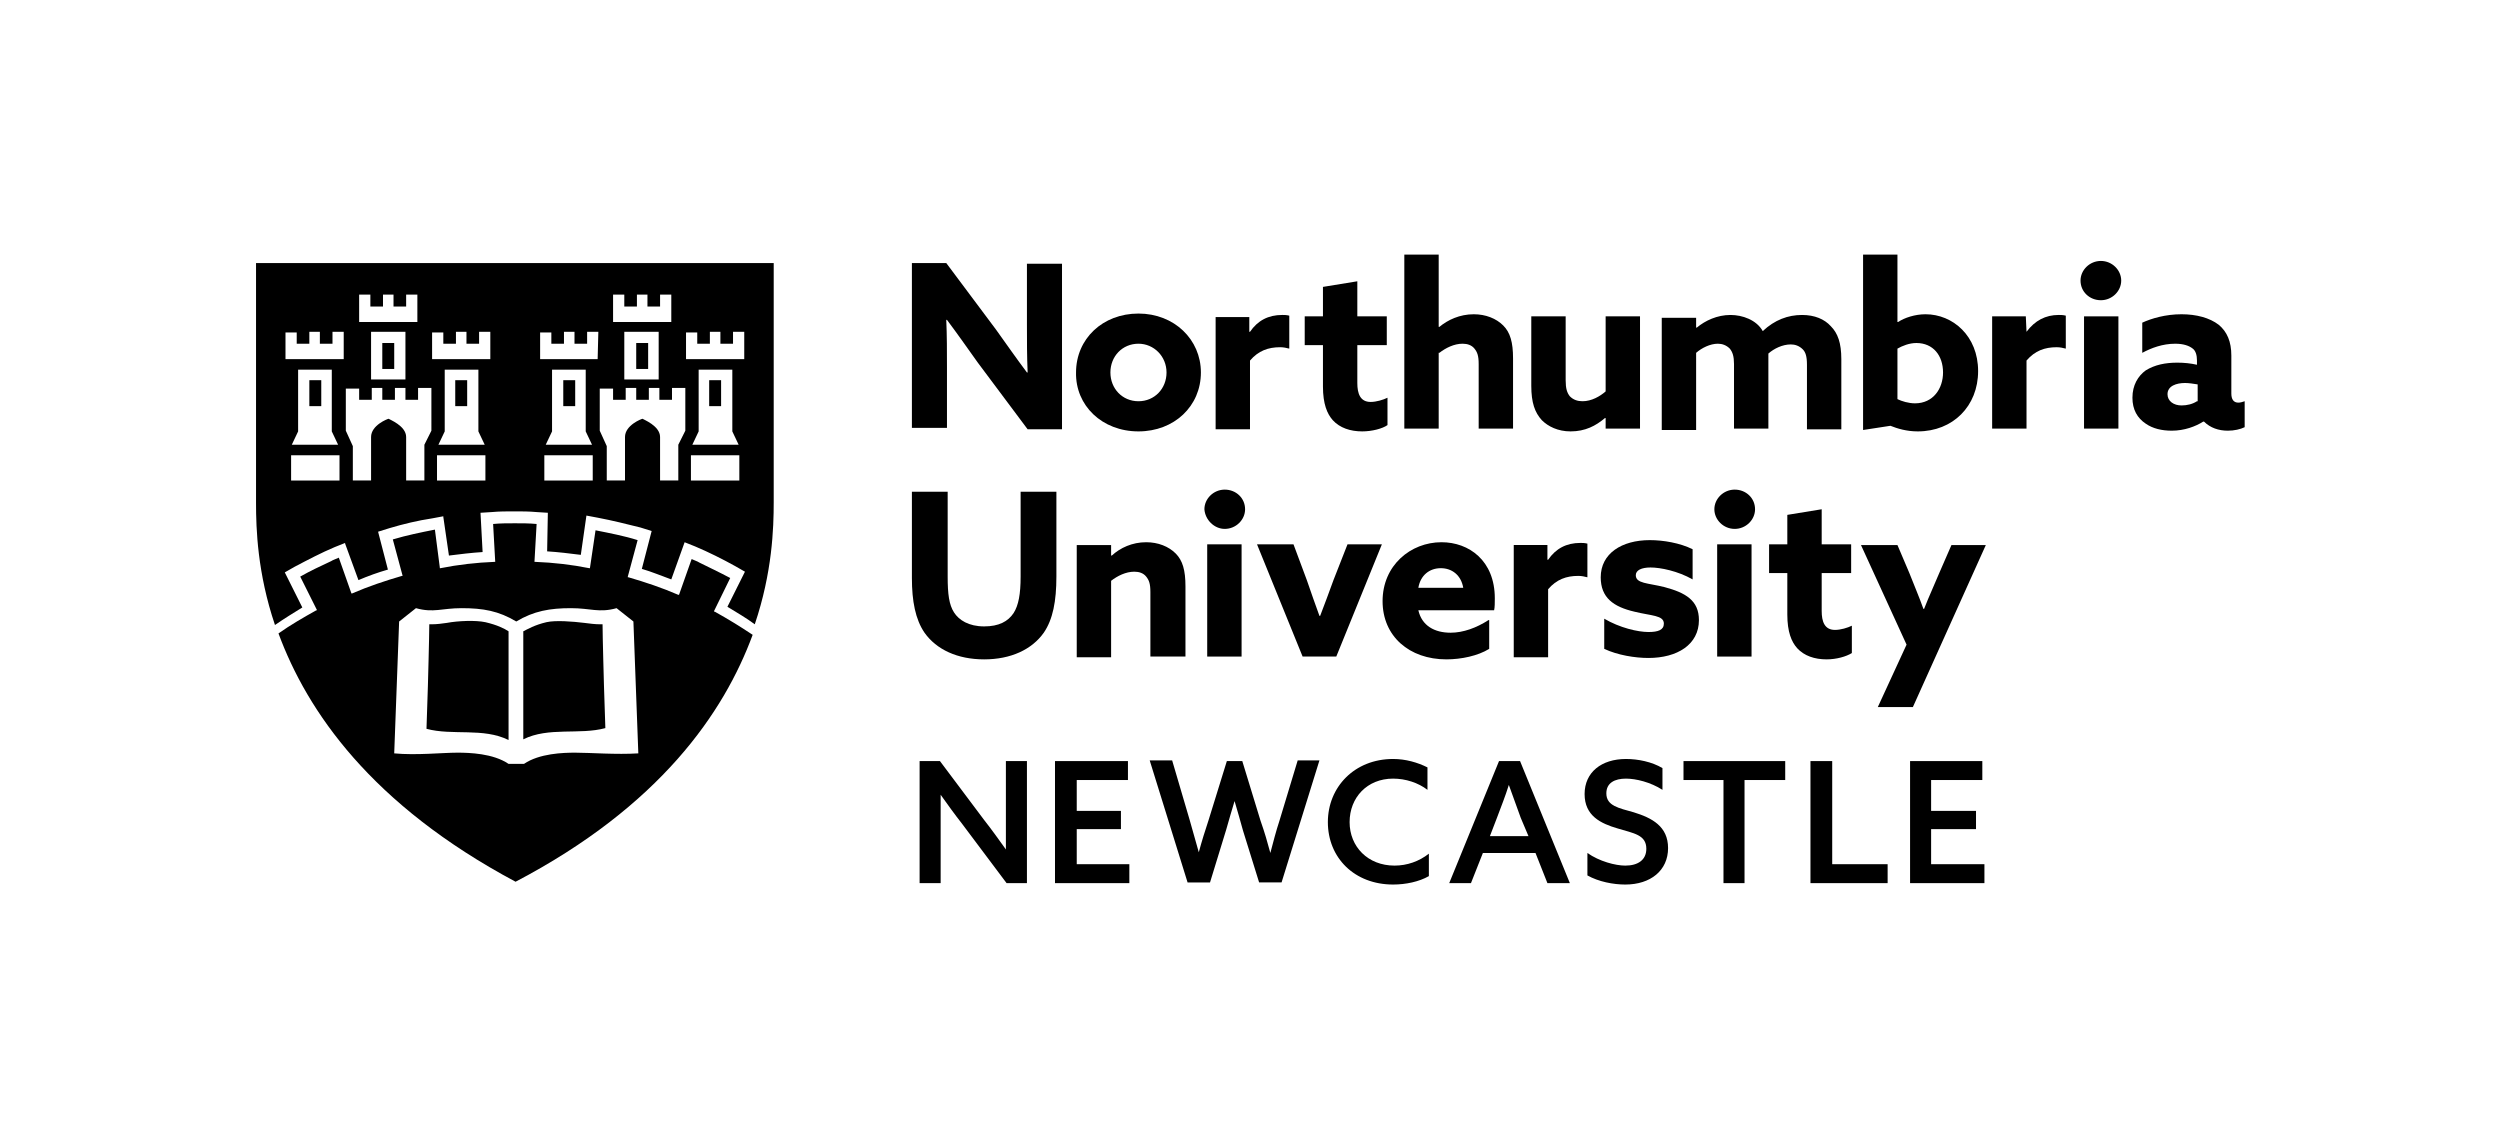 <svg xmlns="http://www.w3.org/2000/svg" xmlns:xlink="http://www.w3.org/1999/xlink" version="1.1" id="Layer_1" x="0px" y="0px" viewBox="0 0 356.4 162.5" style="enable-background:new 0 0 356.4 162.5;" xml:space="preserve">
<style type="text/css">
	.st0{fill:#000;}
</style>
<g>
	<polygon class="st0" points="73.5,126 73.5,126 73.5,126  "/>
	<path class="st0" d="M135,52.4c0-2.3,0-4.6-0.1-6.8l0.1,0c1.5,2,2.9,4,4.4,6.1l7.1,9.5h4.9V37.6h-5v8.7c0,2.3,0,4.5,0.1,6.8l-0.1,0   c-1.5-2-2.9-4-4.4-6.1l-7.1-9.5H130v23.5h5V52.4z"/>
	<path class="st0" d="M162.3,61.5c5.1,0,8.9-3.6,8.9-8.4c0-4.7-3.8-8.4-8.9-8.4c-5.1,0-8.9,3.6-8.9,8.4   C153.3,57.8,157.1,61.5,162.3,61.5z M162.3,49c2.2,0,4,1.8,4,4.1c0,2.3-1.7,4.1-4,4.1s-4-1.8-4-4.1C158.3,50.8,160,49,162.3,49z"/>
	<path class="st0" d="M178.2,51.4c1.2-1.4,2.6-1.9,4.3-1.9c0.5,0,0.9,0.1,1.3,0.2V45c-0.4-0.1-0.7-0.1-1-0.1c-2,0-3.5,0.8-4.6,2.4   l-0.1,0v-2.1h-4.8v16h4.9V51.4z"/>
	<path class="st0" d="M188.6,55.1c0,2.5,0.6,3.9,1.4,4.8c1,1.1,2.5,1.6,4.2,1.6c1.4,0,2.9-0.4,3.6-0.9v-3.9   c-0.6,0.3-1.6,0.6-2.4,0.6c-1.5,0-1.9-1.2-1.9-2.7v-5.4h4.2v-4.1h-4.2v-5l-4.9,0.8v4.2H186v4.1h2.6V55.1z"/>
	<path class="st0" d="M205.2,50.3c0.9-0.7,2.1-1.3,3.3-1.3c0.7,0,1.3,0.2,1.7,0.7c0.4,0.5,0.6,1,0.6,2.2v9.2h4.9v-10   c0-2.3-0.4-3.7-1.4-4.7c-1-1-2.5-1.6-4.2-1.6c-2,0-3.7,0.8-4.9,1.8l-0.1,0V36.3h-4.9v24.8h4.9V50.3z"/>
	<path class="st0" d="M223.9,61.5c2.1,0,3.6-0.8,4.9-1.9l0.1,0v1.5h4.9v-16h-4.9v10.7c-0.8,0.7-2,1.4-3.3,1.4   c-0.7,0-1.3-0.2-1.8-0.7c-0.4-0.5-0.6-1.1-0.6-2.3v-9.1h-4.9V55c0,2.4,0.5,3.8,1.5,4.9C220.7,60.8,222.1,61.5,223.9,61.5z"/>
	<path class="st0" d="M241.8,50.3c0.8-0.7,2-1.3,3.1-1.3c0.6,0,1.2,0.2,1.7,0.7c0.4,0.5,0.6,1.1,0.6,2.2v9.2h4.9v-10   c0-0.2,0-0.5,0-0.7c0.8-0.7,2-1.3,3.2-1.3c0.6,0,1.2,0.2,1.7,0.7c0.4,0.4,0.6,1,0.6,2.2v9.2h4.9v-10c0-2.3-0.5-3.7-1.5-4.7   c-0.9-1-2.3-1.6-4.1-1.6c-2,0-3.9,0.7-5.6,2.3c-0.9-1.6-2.9-2.3-4.6-2.3c-1.9,0-3.6,0.8-4.8,1.8l-0.1,0v-1.4h-4.9v16h4.9V50.3z"/>
	<path class="st0" d="M273.4,61.5c5,0,8.6-3.6,8.6-8.6c0-5-3.6-8.1-7.5-8.1c-1.5,0-3,0.5-3.9,1.1l-0.1,0v-9.6h-4.9v25l3.9-0.6   C270.5,61.1,271.8,61.5,273.4,61.5z M270.5,49.7c0.7-0.4,1.7-0.8,2.7-0.8c2.4,0,3.8,1.8,3.8,4.2c0,2.3-1.4,4.4-4,4.4   c-0.9,0-1.9-0.3-2.5-0.6V49.7z"/>
	<path class="st0" d="M288.9,47.3L288.9,47.3l-0.1-2.2H284v16h4.9v-9.7c1.2-1.4,2.6-1.9,4.3-1.9c0.5,0,0.9,0.1,1.3,0.2V45   c-0.4-0.1-0.7-0.1-1-0.1C291.6,44.9,290.1,45.7,288.9,47.3z"/>
	<rect x="297.1" y="45.1" class="st0" width="4.9" height="16"/>
	<path class="st0" d="M299.5,37.2c-1.6,0-2.9,1.3-2.9,2.8c0,1.6,1.3,2.8,2.9,2.8c1.6,0,2.9-1.3,2.9-2.8   C302.4,38.5,301.1,37.2,299.5,37.2z"/>
	<path class="st0" d="M319.1,57.4c-0.7,0-1-0.5-1-1.3v-5.4c0-2-0.6-3.4-1.8-4.4c-1.3-1-3.2-1.5-5.3-1.5c-2.3,0-4.3,0.6-5.6,1.2v4.3   c1.3-0.7,2.9-1.3,4.7-1.3c1.2,0,2,0.3,2.5,0.7c0.4,0.3,0.6,0.9,0.6,1.7V52c-0.9-0.2-1.8-0.3-2.8-0.3c-1.7,0-3.2,0.3-4.5,1.1   c-1.1,0.8-1.9,2.1-1.9,3.9c0,1.7,0.7,2.9,1.9,3.7c1,0.7,2.3,1,3.7,1c1.8,0,3.4-0.6,4.5-1.3h0.1c0.9,0.9,2.1,1.3,3.4,1.3   c0.9,0,1.8-0.2,2.4-0.5v-3.7C319.7,57.3,319.4,57.4,319.1,57.4z M313.2,57.2c-0.6,0.4-1.4,0.6-2.2,0.6c-1.1,0-2-0.6-2-1.6   c0-1.2,1.3-1.6,2.5-1.6c0.5,0,1.2,0.1,1.8,0.2V57.2z"/>
	<g>
		<path class="st0" d="M150.5,70.1h-5v12.1c0,2.5-0.3,4.1-1,5.2c-0.8,1.2-2.1,1.9-4.2,1.9c-2.2,0-3.6-0.9-4.3-2    c-0.7-1.1-0.9-2.6-0.9-5.1V70.1H130v12.3c0,3.3,0.5,5.9,1.8,7.8c1.7,2.4,4.7,3.8,8.5,3.8c3.8,0,6.8-1.4,8.5-3.8    c1.3-1.9,1.8-4.5,1.8-8V70.1z"/>
		<path class="st0" d="M164.1,93.6h4.9v-10c0-2.3-0.4-3.7-1.4-4.7c-1-1-2.5-1.6-4.2-1.6c-2,0-3.7,0.8-4.9,1.9l-0.1,0v-1.5h-4.9v16    h4.9V82.8c0.9-0.7,2.1-1.3,3.3-1.3c0.7,0,1.3,0.2,1.7,0.7c0.4,0.5,0.6,1,0.6,2.2V93.6z"/>
		<rect x="172.1" y="77.6" class="st0" width="4.9" height="16"/>
		<path class="st0" d="M174.6,75.4c1.6,0,2.9-1.3,2.9-2.8c0-1.6-1.3-2.8-2.9-2.8s-2.9,1.3-2.9,2.8C171.8,74.1,173.1,75.4,174.6,75.4    z"/>
		<path class="st0" d="M190.5,93.6l6.5-16h-4.9l-2,5.1c-0.6,1.7-1.3,3.5-1.9,5.1h-0.1c-0.6-1.6-1.2-3.4-1.8-5.1l-1.9-5.1h-5.2    l6.5,16H190.5z"/>
		<path class="st0" d="M212.2,88.4c-1.7,1.1-3.6,1.8-5.4,1.8c-2.3,0-4.1-1-4.6-3.2H213c0.1-0.4,0.1-1.1,0.1-1.7c0-5.4-3.7-8-7.6-8    c-4.4,0-8.4,3.3-8.4,8.4c0,5,3.8,8.3,9.1,8.3c2.1,0,4.5-0.5,6.1-1.5V88.4z M205.4,81c1.6,0,2.9,1,3.2,2.8h-6.4    C202.5,82,203.8,81,205.4,81z"/>
		<path class="st0" d="M226.3,77.5c-0.4-0.1-0.7-0.1-1-0.1c-2,0-3.5,0.8-4.6,2.4l-0.1,0v-2.1h-4.8v16h4.9v-9.7    c1.2-1.4,2.6-1.9,4.3-1.9c0.5,0,0.9,0.1,1.3,0.2V77.5z"/>
		<path class="st0" d="M233,87.2c2.4,0.6,4.2,0.5,4.2,1.7c0,0.9-0.8,1.2-2.2,1.2c-1.5,0-4.1-0.6-6.3-1.9v4.3    c1.9,0.9,4.4,1.3,6.3,1.3c4.1,0,7.2-1.9,7.2-5.4c0-2.8-1.9-3.9-4.9-4.7c-2.4-0.6-4.1-0.5-4.1-1.7c0-0.7,0.8-1.1,2.1-1.1    c1.4,0,3.9,0.5,6,1.7v-4.3c-1.8-0.9-4.2-1.3-6.1-1.3c-4,0-7,1.9-7,5.3C228.2,85.2,230,86.5,233,87.2z"/>
		<rect x="244.8" y="77.6" class="st0" width="4.9" height="16"/>
		<path class="st0" d="M247.3,75.4c1.6,0,2.9-1.3,2.9-2.8c0-1.6-1.3-2.8-2.9-2.8c-1.6,0-2.9,1.3-2.9,2.8    C244.4,74.1,245.7,75.4,247.3,75.4z"/>
		<path class="st0" d="M264,93.1v-3.9c-0.6,0.3-1.6,0.6-2.4,0.6c-1.5,0-1.9-1.2-1.9-2.7v-5.4h4.2v-4.1h-4.2v-5l-4.9,0.8v4.2h-2.6    v4.1h2.6v5.9c0,2.5,0.6,3.9,1.4,4.8c1,1.1,2.5,1.6,4.2,1.6C261.8,94,263.2,93.6,264,93.1z"/>
		<path class="st0" d="M267.7,100.8h5l10.4-23.1h-4.9l-1.7,3.9c-0.7,1.7-1.5,3.4-2.2,5.2h-0.1c-0.6-1.7-1.3-3.3-2-5.1l-1.7-4h-5.2    l6.5,14.2L267.7,100.8z"/>
		<path class="st0" d="M143.4,115.8c0,1.8,0,3.6,0,5.3l0,0c-1-1.4-2-2.8-3.1-4.2l-6.3-8.4h-2.9v17.4h3v-7.3c0-1.8,0-3.6,0-5.3l0,0    c1,1.4,2,2.8,3.1,4.2l6.3,8.4h2.9v-17.4h-3V115.8z"/>
		<polygon class="st0" points="153.5,118.2 159.8,118.2 159.8,115.6 153.5,115.6 153.5,111.2 160.8,111.2 160.8,108.5 150.4,108.5     150.4,125.9 161,125.9 161,123.2 153.5,123.2   "/>
		<path class="st0" d="M182.4,117c-0.5,1.5-0.9,3.1-1.3,4.6h0c-0.4-1.5-0.8-2.9-1.4-4.6l-2.6-8.5h-2.2l-2.6,8.4    c-0.5,1.5-1,3.1-1.4,4.6h0c-0.4-1.5-0.9-3.1-1.3-4.6l-2.5-8.5h-3.2l5.4,17.4h3.2l2.3-7.5c0.4-1.4,0.8-2.8,1.2-4.1h0    c0.4,1.3,0.8,2.8,1.2,4.2l2.3,7.4h3.2l5.4-17.4H185L182.4,117z"/>
		<path class="st0" d="M192.4,117.2c0-3.5,2.5-6.2,6.2-6.2c1.8,0,3.6,0.6,4.9,1.6v-3.2c-1.4-0.7-3.1-1.2-4.9-1.2c-5.5,0-9.3,4-9.3,9    c0,5.1,3.8,8.9,9.3,8.9c1.8,0,3.7-0.4,5.1-1.2v-3.2c-1.4,1.1-3.1,1.7-4.9,1.7C195,123.4,192.4,120.7,192.4,117.2z"/>
		<path class="st0" d="M213.7,108.5l-7.1,17.4h3.1l1.7-4.3h7.5l1.7,4.3h3.2l-7.1-17.4H213.7z M217.9,119.2h-5.5l1-2.6    c0.6-1.6,1.2-3.1,1.7-4.7h0c0.6,1.6,1.1,3.1,1.7,4.7L217.9,119.2z"/>
		<path class="st0" d="M232.9,115.8c-2.1-0.6-3.9-0.9-3.9-2.7c0-1.5,1.2-2.1,2.8-2.1c1.4,0,3.5,0.5,5.2,1.6v-3.1    c-1.5-0.9-3.5-1.3-5.2-1.3c-3.5,0-5.9,1.9-5.9,5c0,3.1,2.3,4.2,4.7,4.9c2.3,0.7,4.1,0.9,4.1,2.9c0,1.6-1.2,2.4-3,2.4    c-1.4,0-3.7-0.6-5.4-1.8v3.2c1.6,0.9,3.7,1.3,5.4,1.3c3.6,0,6.1-2,6.1-5.2C237.8,117.8,235.5,116.6,232.9,115.8z"/>
		<polygon class="st0" points="240,111.2 245.7,111.2 245.7,125.9 248.7,125.9 248.7,111.2 254.5,111.2 254.5,108.5 240,108.5   "/>
		<polygon class="st0" points="261.2,108.5 258.1,108.5 258.1,125.9 269.1,125.9 269.1,123.2 261.2,123.2   "/>
		<polygon class="st0" points="275.3,118.2 281.7,118.2 281.7,115.6 275.3,115.6 275.3,111.2 282.6,111.2 282.6,108.5 272.3,108.5     272.3,125.9 282.9,125.9 282.9,123.2 275.3,123.2   "/>
	</g>
	<g>
		<g>
			<path class="st0" d="M63.7,88.8C63,88.9,62.3,89,61.5,89c-0.1,0-0.2,0-0.3,0c0,1.6-0.2,8.8-0.2,8.8l-0.2,6.1     c3.7,1,8.1-0.2,11.7,1.6V90c-0.6-0.4-1.6-0.9-3.3-1.3C67.8,88.4,65.3,88.5,63.7,88.8z"/>
			<path class="st0" d="M85.9,89c-0.1,0-0.2,0-0.3,0c-0.8,0-1.5-0.1-2.3-0.2c-1.6-0.2-4.1-0.4-5.4-0.1c-1.7,0.4-2.7,1-3.3,1.3v15.4     c3.6-1.8,8-0.6,11.7-1.6l-0.2-6.1C86.1,97.7,85.9,90.6,85.9,89z"/>
			<path class="st0" d="M107.3,90.5c-1.8-1.2-3.6-2.3-5.4-3.3l-0.1,0l0-0.1l2.3-4.7c-1.5-0.8-3-1.5-4.4-2.2     c-0.3-0.2-0.7-0.3-1.1-0.5l-1.8,5.1l-0.1,0c-2.3-1-4.7-1.8-7.1-2.5l-0.1,0l0-0.1l1.4-5.2c-1.9-0.6-4-1-6-1.4l-0.8,5.4l-0.1,0     c-2.5-0.5-5.1-0.8-7.7-0.9l-0.1,0l0-0.1l0.3-5.3c-1-0.1-2.1-0.1-3.1-0.1c-1,0-2.1,0-3.1,0.1l0.3,5.4l-0.1,0     c-2.6,0.1-5.2,0.4-7.7,0.9l-0.1,0l0-0.1L62,75.5c-2,0.4-4,0.8-6,1.4l1.4,5.2l-0.1,0c-2.4,0.7-4.8,1.5-7.1,2.5l-0.1,0l-1.8-5.1     c-0.4,0.2-0.8,0.3-1.1,0.5c-1.5,0.7-3,1.4-4.4,2.2l2.4,4.8l-0.1,0c-1.8,1-3.7,2.1-5.4,3.3l0,0c4.1,11.1,13.2,24.4,33.8,35.4     C94.1,114.9,103.2,101.6,107.3,90.5L107.3,90.5z M82,107.3c-1.7,0-5.1,0.1-7.3,1.6h-2.2c-2.2-1.5-5.6-1.6-7.3-1.6     c-2.1,0-5.9,0.4-9,0.1l0.7-18.8l2.4-1.9c2.5,0.7,3.7,0,6.5,0c3.1,0,5.3,0.4,7.8,1.9h0c2.5-1.5,4.8-1.9,7.8-1.9c2.8,0,4,0.7,6.5,0     l2.4,1.9l0.7,18.8C87.9,107.6,84.1,107.3,82,107.3z"/>
		</g>
		<g>
			<rect x="64.9" y="54.2" class="st0" width="1.7" height="3.7"/>
			<rect x="54.5" y="48.9" class="st0" width="1.7" height="3.7"/>
			<rect x="44.1" y="54.2" class="st0" width="1.7" height="3.7"/>
			<rect x="90.7" y="48.9" class="st0" width="1.7" height="3.7"/>
			<path class="st0" d="M36.5,37.6c0,0,0,24.7,0,34.1c0,3.7,0.2,10,2.7,17.4c1.3-0.9,2.6-1.7,3.9-2.5l-2.5-5l1.4-0.8     c1.9-1,3.8-2,5.7-2.8l0,0l1.5-0.6l0,0.1l1.9,5.2c1.4-0.6,2.8-1.1,4.2-1.5l-1.4-5.4l1.6-0.5c2-0.6,4.1-1.1,6.1-1.4v0l1.6-0.3     l0,0.1l0.8,5.5c1.6-0.2,3.2-0.4,4.8-0.5l-0.3-5.6l1.6-0.1h0c1.1-0.1,2.1-0.1,3.2-0.1h0c1.1,0,2.1,0,3.2,0.1l1.6,0.1l0,0.1     L78,78.6c1.6,0.1,3.2,0.3,4.8,0.5l0.8-5.6l1.6,0.3c2.1,0.4,4.1,0.9,6.1,1.4l0,0l1.6,0.5l-1.4,5.4c1.4,0.4,2.8,1,4.2,1.5l1.9-5.3     l1.5,0.6c1.9,0.8,3.9,1.8,5.7,2.8v0l1.4,0.8l-2.5,5c1.3,0.8,2.7,1.6,3.9,2.5c2.5-7.4,2.7-13.7,2.7-17.4c0-9.4,0-34.1,0-34.1H36.5     z M51.2,42h1.6v1.7h1.8V42h1.5v1.7h1.8V42h1.6l0,3.9h-8.3V42z M57.8,47.3v6.8h-4.9v-6.8H57.8z M48.4,68.5h-6.9v-3.6h6.9V68.5z      M48.2,63.4h-6.6l0.9-1.9l0-8.8h4.8v8.8L48.2,63.4z M49,51.2h-8.3v-3.8h1.6V49h1.8v-1.7h1.5V49h1.8v-1.7H49L49,51.2z M61.5,61.4     l-1,2l0,5.1h-2.6v-6.2c0-1.6-2.4-2.5-2.5-2.6l0,0l0,0c-0.1,0-2.5,0.9-2.5,2.6v6.2h-2.6v-4.9l-1-2.2v-6h1.9V57h1.8v-1.7h1.5V57     h1.8v-1.7h1.5V57h1.8v-1.7h1.9V61.4z M69.2,68.5h-6.9v-3.6h6.9V68.5z M69.1,63.4h-6.6l0.9-1.9l0-8.8h4.8v8.8L69.1,63.4z      M69.9,51.2h-8.3v-3.8h1.6V49H65v-1.7h1.5V49h1.8v-1.7h1.6V51.2z M84.5,68.5h-6.9v-3.6h6.9V68.5z M84.4,63.4h-6.6l0.9-1.9l0-8.8     h4.8v8.8L84.4,63.4z M85.2,51.2H77v-3.8h1.6V49h1.8v-1.7h1.5V49h1.8v-1.7h1.6L85.2,51.2z M87.4,42h1.6v1.7h1.8V42h1.5v1.7h1.8V42     h1.6l0,3.9h-8.3V42z M93.9,47.3v6.8h-4.9v-6.8H93.9z M97.7,61.4l-1,2l0,5.1h-2.6v-6.2c0-1.6-2.4-2.5-2.5-2.6l0,0l0,0     c-0.1,0-2.5,0.9-2.5,2.6v6.2h-2.6v-4.9l-1-2.2v-6h1.9V57h1.8v-1.7h1.5V57h1.8v-1.7H94V57h1.8v-1.7h1.9V61.4z M105.4,68.5h-6.9     v-3.6h6.9V68.5z M105.3,63.4h-6.6l0.9-1.9l0-8.8h4.8v8.8L105.3,63.4z M106.1,51.2h-8.3v-3.8h1.6V49h1.8v-1.7h1.5V49h1.8v-1.7h1.6     V51.2z"/>
			<rect x="101.1" y="54.2" class="st0" width="1.7" height="3.7"/>
			<rect x="80.3" y="54.2" class="st0" width="1.7" height="3.7"/>
		</g>
	</g>
</g>
</svg>